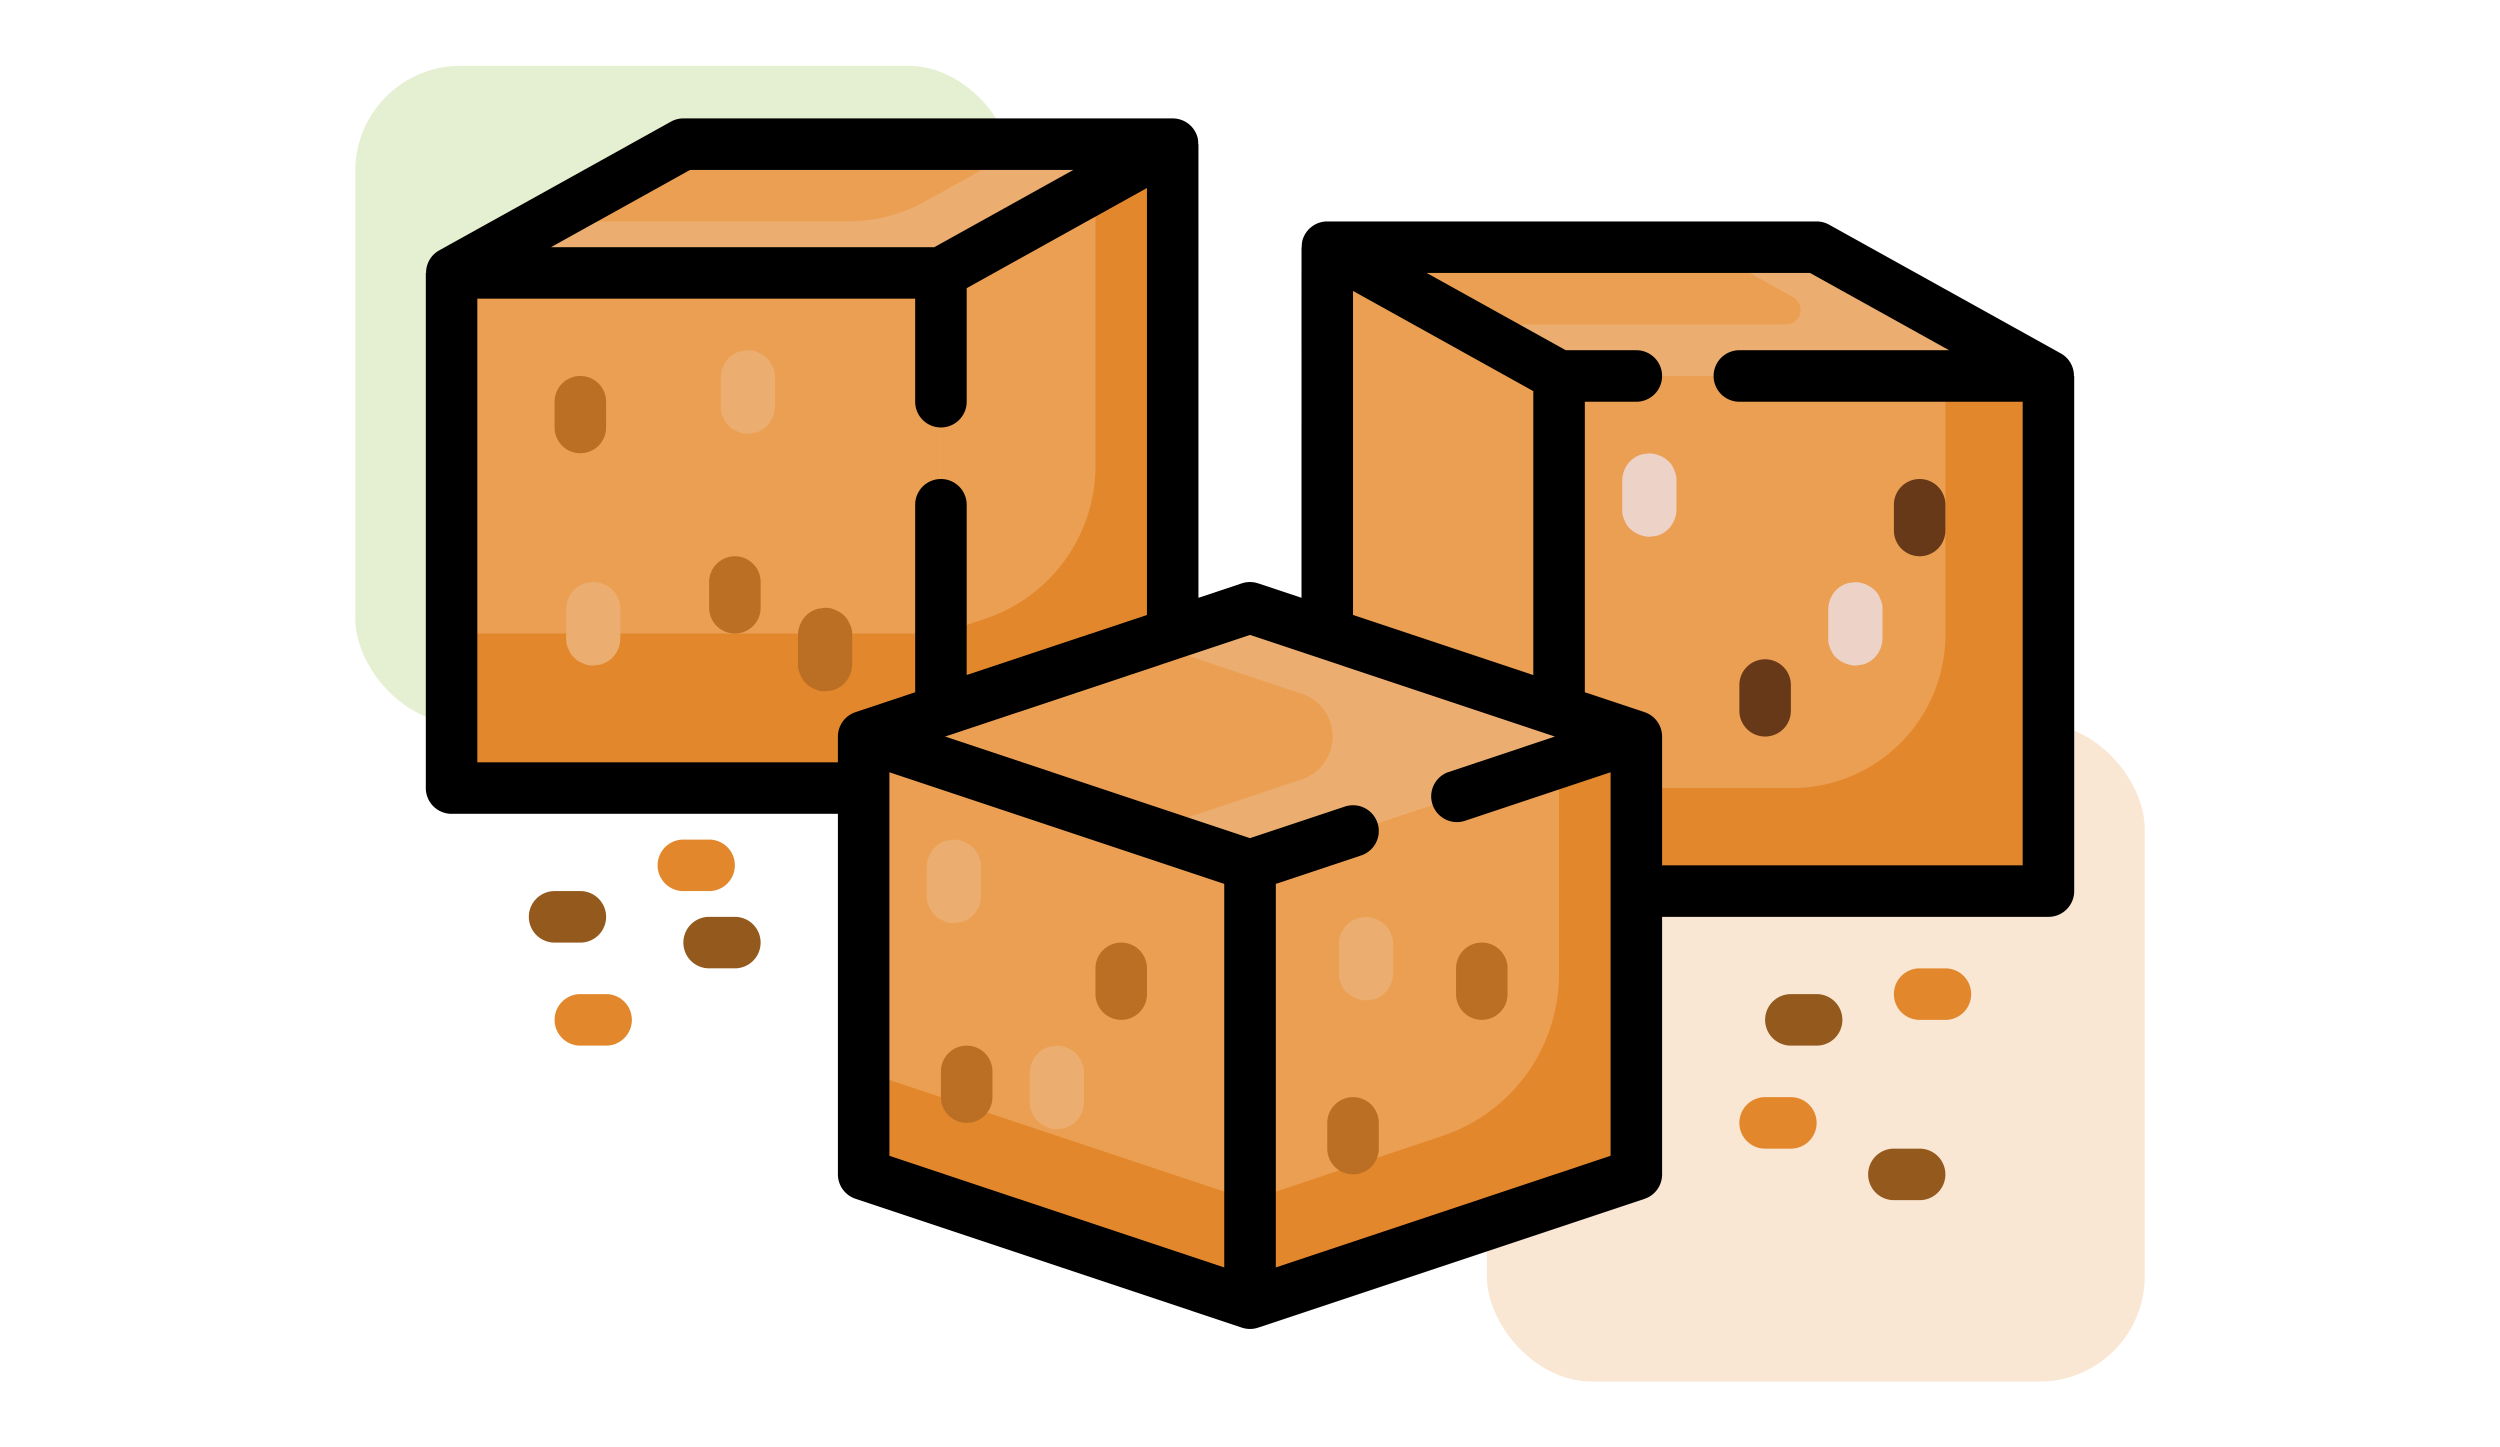 <svg xmlns="http://www.w3.org/2000/svg" width="190" height="110" viewBox="0 0 190 110">
  <g id="Grupo_223578" data-name="Grupo 223578" transform="translate(-180 -1574)">
    <g id="Grupo_153070" data-name="Grupo 153070" transform="translate(0 -1822)">
      <rect id="Rectángulo_40420" data-name="Rectángulo 40420" width="190" height="110" transform="translate(180 3396)" fill="none"/>
      <g id="Grupo_131655" data-name="Grupo 131655" transform="translate(0 -4286)">
        <rect id="Rectángulo_40418" data-name="Rectángulo 40418" width="50" height="50" rx="8" transform="translate(207 7687)" fill="#81af1d" opacity="0.2"/>
        <rect id="Rectángulo_40419" data-name="Rectángulo 40419" width="50" height="50" rx="8" transform="translate(293 7737)" fill="#e2872c" opacity="0.2"/>
      </g>
      <g id="azucar_3_" data-name="azucar (3)" transform="translate(212.362 3396)">
        <path id="Trazado_262692" data-name="Trazado 262692" d="M75.723,37.787,46.362,47.574,17,37.787l5.872-1.957,17.617-5.872L46.362,28l5.872,1.957L69.851,35.83Z" transform="translate(16.277 18.191)" fill="#eb9f52"/>
        <path id="Trazado_262693" data-name="Trazado 262693" d="M65.191,37.787,35.83,47.574,28,44.971l11.764-3.934a3.422,3.422,0,0,0,0-6.5L28,30.6l1.957-.646L35.83,28Z" transform="translate(26.808 18.191)" fill="#ebae70"/>
        <path id="Trazado_262694" data-name="Trazado 262694" d="M81.191,19V58.149H49.872V46.4L44,44.447V19Z" transform="translate(42.128 9.574)" fill="#eb9f52"/>
        <path id="Trazado_262695" data-name="Trazado 262695" d="M78.319,19V58.149H47v-7.83H58.821A11.669,11.669,0,0,0,70.489,38.651V19Z" transform="translate(45 9.574)" fill="#e2872c"/>
        <path id="Trazado_262696" data-name="Trazado 262696" d="M61.362,44.745V66.277L32,76.064V42.787L61.362,33Z" transform="translate(30.638 22.979)" fill="#eb9f52"/>
        <path id="Trazado_262697" data-name="Trazado 262697" d="M52.617,23.787V49.234L35,43.362V14Z" transform="translate(33.511 4.787)" fill="#eb9f52"/>
        <path id="Trazado_262698" data-name="Trazado 262698" d="M46.362,42.787V76.064L17,66.277V33Z" transform="translate(16.277 22.979)" fill="#eb9f52"/>
        <path id="Trazado_262699" data-name="Trazado 262699" d="M61.362,33V66.277L32,76.064v-7.83L46.6,63.36a12.986,12.986,0,0,0,8.887-12.312V34.957Z" transform="translate(30.638 22.979)" fill="#e2872c"/>
        <path id="Trazado_262700" data-name="Trazado 262700" d="M46.362,55.787v7.83L17,53.83V46Z" transform="translate(16.277 35.425)" fill="#e2872c"/>
        <path id="Trazado_262701" data-name="Trazado 262701" d="M37.617,10V47.191L20,53.064V19.787Z" transform="translate(19.149 0.957)" fill="#eb9f52"/>
        <path id="Trazado_262702" data-name="Trazado 262702" d="M37.617,10V47.191L20,53.064V47.191l3.347-1.116a12.275,12.275,0,0,0,8.4-11.647V13.269Z" transform="translate(19.149 0.957)" fill="#e2872c"/>
        <path id="Trazado_262703" data-name="Trazado 262703" d="M35,14l17.617,9.787H89.808L72.191,14Z" transform="translate(33.511 4.787)" fill="#eb9f52"/>
        <path id="Trazado_262704" data-name="Trazado 262704" d="M84.638,23.787H47.447L40.4,19.872H64.711A1.107,1.107,0,0,0,65.24,17.8L58.408,14h8.613Z" transform="translate(38.681 4.787)" fill="#ebae70"/>
        <path id="Trazado_262705" data-name="Trazado 262705" d="M55.808,10,38.191,19.787H1L18.617,10Z" transform="translate(0.957 0.957)" fill="#eb9f52"/>
        <path id="Trazado_262706" data-name="Trazado 262706" d="M55.808,10,38.191,19.787H1l7.047-3.915H31.105a12.078,12.078,0,0,0,5.931-1.546L44.827,10Z" transform="translate(0.957 0.957)" fill="#ebae70"/>
        <path id="Trazado_262707" data-name="Trazado 262707" d="M38.191,15V48.277l-5.872,1.957v3.915H1V15Z" transform="translate(0.957 5.745)" fill="#e2b298"/>
        <path id="Trazado_262708" data-name="Trazado 262708" d="M38.191,15V48.277l-5.872,1.957v3.915H1V15Z" transform="translate(0.957 5.745)" fill="#eb9f52"/>
        <path id="Trazado_262709" data-name="Trazado 262709" d="M38.191,29v5.872L32.319,36.83v3.915H1V29Z" transform="translate(0.957 19.149)" fill="#e2872c"/>
        <path id="Trazado_262710" data-name="Trazado 262710" d="M18.4,29.27a1.858,1.858,0,0,0-1.09-1.09A1.565,1.565,0,0,0,16.511,28l-.548.074a2.06,2.06,0,0,0-.91.53,2.148,2.148,0,0,0-.6,1.46v2.222a1.561,1.561,0,0,0,.178.795,1.858,1.858,0,0,0,1.09,1.09,1.565,1.565,0,0,0,.795.178l.548-.074a2.042,2.042,0,0,0,.91-.53,2.148,2.148,0,0,0,.6-1.46V30.065A1.561,1.561,0,0,0,18.4,29.27Z" transform="translate(13.832 18.192)" fill="#ba6f24"/>
        <path id="Trazado_262711" data-name="Trazado 262711" d="M9.4,28.27a1.541,1.541,0,0,0-.427-.664,1.553,1.553,0,0,0-.664-.427A1.565,1.565,0,0,0,7.511,27l-.548.074a2.06,2.06,0,0,0-.91.53,2.148,2.148,0,0,0-.6,1.46v2.222a1.52,1.52,0,0,0,.174.793,1.541,1.541,0,0,0,.427.664,1.553,1.553,0,0,0,.664.427,1.565,1.565,0,0,0,.795.178l.548-.074a2.042,2.042,0,0,0,.91-.53,2.148,2.148,0,0,0,.6-1.46V29.063A1.516,1.516,0,0,0,9.4,28.27Z" transform="translate(5.214 17.234)" fill="#ebae70"/>
        <path id="Trazado_262712" data-name="Trazado 262712" d="M15.4,19.27a1.858,1.858,0,0,0-1.09-1.09A1.565,1.565,0,0,0,13.511,18l-.548.074a2.06,2.06,0,0,0-.91.53,2.148,2.148,0,0,0-.6,1.46v2.222a1.561,1.561,0,0,0,.178.795,1.858,1.858,0,0,0,1.09,1.09,1.565,1.565,0,0,0,.795.178l.548-.074a2.042,2.042,0,0,0,.91-.53,2.148,2.148,0,0,0,.6-1.46V20.065A1.561,1.561,0,0,0,15.4,19.27Z" transform="translate(10.959 8.617)" fill="#ebae70"/>
        <path id="Trazado_262713" data-name="Trazado 262713" d="M23.4,38.27a1.858,1.858,0,0,0-1.09-1.09A1.565,1.565,0,0,0,21.511,37l-.548.074a2.06,2.06,0,0,0-.91.53,2.148,2.148,0,0,0-.6,1.46v2.222a1.561,1.561,0,0,0,.178.795,1.858,1.858,0,0,0,1.09,1.09,1.565,1.565,0,0,0,.795.178l.548-.074a2.042,2.042,0,0,0,.91-.53,2.148,2.148,0,0,0,.6-1.46V39.065A1.561,1.561,0,0,0,23.4,38.27Z" transform="translate(18.619 26.809)" fill="#ebae70"/>
        <path id="Trazado_262714" data-name="Trazado 262714" d="M27.4,46.27a1.858,1.858,0,0,0-1.09-1.09A1.565,1.565,0,0,0,25.511,45l-.548.074a2.06,2.06,0,0,0-.91.53,2.148,2.148,0,0,0-.6,1.46v2.222a1.56,1.56,0,0,0,.178.795,1.858,1.858,0,0,0,1.09,1.09,1.565,1.565,0,0,0,.795.178l.548-.074a2.042,2.042,0,0,0,.91-.53,2.148,2.148,0,0,0,.6-1.46V47.065A1.561,1.561,0,0,0,27.4,46.27Z" transform="translate(22.449 34.468)" fill="#ebae70"/>
        <path id="Trazado_262715" data-name="Trazado 262715" d="M50.4,23.27a1.541,1.541,0,0,0-.427-.664,2.3,2.3,0,0,0-1.458-.6l-.548.074a2.06,2.06,0,0,0-.91.53,2.148,2.148,0,0,0-.6,1.46v2.222a1.56,1.56,0,0,0,.178.795,1.541,1.541,0,0,0,.427.664,2.3,2.3,0,0,0,1.458.6l.548-.074a2.042,2.042,0,0,0,.91-.53,2.148,2.148,0,0,0,.6-1.46V24.065A1.561,1.561,0,0,0,50.4,23.27Z" transform="translate(44.47 12.447)" fill="#edd2c8"/>
        <path id="Trazado_262716" data-name="Trazado 262716" d="M39.4,41.27a1.541,1.541,0,0,0-.427-.664,2.3,2.3,0,0,0-1.458-.6l-.548.074a2.06,2.06,0,0,0-.91.53,2.148,2.148,0,0,0-.6,1.46v2.222a1.561,1.561,0,0,0,.178.795,1.541,1.541,0,0,0,.427.664,2.3,2.3,0,0,0,1.458.6l.548-.074a2.042,2.042,0,0,0,.91-.53,2.148,2.148,0,0,0,.6-1.46V42.065A1.561,1.561,0,0,0,39.4,41.27Z" transform="translate(33.938 29.681)" fill="#ebae70"/>
        <path id="Trazado_262717" data-name="Trazado 262717" d="M58.4,28.27a1.541,1.541,0,0,0-.427-.664,2.3,2.3,0,0,0-1.458-.6l-.548.074a2.06,2.06,0,0,0-.91.53,2.148,2.148,0,0,0-.6,1.46v2.222a1.561,1.561,0,0,0,.178.795,1.541,1.541,0,0,0,.427.664,2.3,2.3,0,0,0,1.458.6l.548-.074a2.042,2.042,0,0,0,.91-.53,2.148,2.148,0,0,0,.6-1.46V29.065A1.56,1.56,0,0,0,58.4,28.27Z" transform="translate(52.129 17.234)" fill="#edd2c8"/>
        <g id="Grupo_153072" data-name="Grupo 153072" transform="translate(0 9)">
          <path id="Trazado_262718" data-name="Trazado 262718" d="M124.268,26.864l-17.617-9.787a1.94,1.94,0,0,0-.949-.247H68.511A1.956,1.956,0,0,0,66.616,18.3a2,2,0,0,0-.043.491h-.02V45.434l-3.3-1.1a1.972,1.972,0,0,0-1.239,0l-3.294,1.1V10.957H58.7a1.905,1.905,0,0,0-.043-.491A1.956,1.956,0,0,0,56.766,9H19.574a1.94,1.94,0,0,0-.949.247L1.008,19.034A1.938,1.938,0,0,0,.02,20.745H0V59.894a1.956,1.956,0,0,0,1.957,1.957H31.319v27.4a1.953,1.953,0,0,0,1.339,1.856L62.02,100.9a1.93,1.93,0,0,0,1.237,0l29.362-9.787a1.953,1.953,0,0,0,1.339-1.856V69.681h29.362a1.956,1.956,0,0,0,1.957-1.957V28.574h-.02a1.938,1.938,0,0,0-.989-1.711Zm-53.8-4.751,13.7,7.612V51.306l-13.7-4.567Zm-50.387-9.2H49.212L38.644,18.787H9.511ZM3.915,57.936V22.7H37.191v7.83a1.957,1.957,0,1,0,3.915,0V21.9l13.7-7.613V46.738L41.106,51.3V38.362a1.957,1.957,0,1,0-3.915,0v14.25l-4.533,1.511a1.953,1.953,0,0,0-1.339,1.856v1.957Zm31.319.758,25.447,8.482V96.327L35.234,87.844ZM64.6,96.327V67.175l6.491-2.163A1.957,1.957,0,1,0,69.847,61.3l-7.209,2.4L39.466,55.979l23.172-7.724L85.81,55.979,77.679,58.69A1.957,1.957,0,0,0,78.918,62.4l11.124-3.709v29.15ZM93.957,65.766V55.979a1.953,1.953,0,0,0-1.339-1.856l-4.533-1.511V30.532H92a1.957,1.957,0,0,0,0-3.915H86.635L76.066,20.745H105.2l10.568,5.872H99.83a1.957,1.957,0,0,0,0,3.915h21.532V65.766Z" transform="translate(0 -9)"/>
          <path id="Trazado_262719" data-name="Trazado 262719" d="M41.957,41A1.956,1.956,0,0,0,40,42.957v1.957a1.957,1.957,0,1,0,3.915,0V42.957A1.956,1.956,0,0,0,41.957,41Z" transform="translate(38.298 21.638)" fill="#ba6f24"/>
          <path id="Trazado_262720" data-name="Trazado 262720" d="M52.957,30A1.956,1.956,0,0,0,51,31.957v1.957a1.957,1.957,0,1,0,3.915,0V31.957A1.956,1.956,0,0,0,52.957,30Z" transform="translate(48.83 11.106)" fill="#683919"/>
          <path id="Trazado_262721" data-name="Trazado 262721" d="M58.957,23A1.956,1.956,0,0,0,57,24.957v1.957a1.957,1.957,0,1,0,3.915,0V24.957A1.956,1.956,0,0,0,58.957,23Z" transform="translate(54.574 4.404)" fill="#683919"/>
          <path id="Trazado_262722" data-name="Trazado 262722" d="M12.957,26A1.956,1.956,0,0,0,11,27.957v1.957a1.957,1.957,0,1,0,3.915,0V27.957A1.956,1.956,0,0,0,12.957,26Z" transform="translate(10.532 7.277)" fill="#ba6f24"/>
          <path id="Trazado_262723" data-name="Trazado 262723" d="M6.957,19A1.956,1.956,0,0,0,5,20.957v1.957a1.957,1.957,0,1,0,3.915,0V20.957A1.956,1.956,0,0,0,6.957,19Z" transform="translate(4.787 0.574)" fill="#ba6f24"/>
          <path id="Trazado_262724" data-name="Trazado 262724" d="M36.957,47A1.956,1.956,0,0,0,35,48.957v1.957a1.957,1.957,0,0,0,3.915,0V48.957A1.956,1.956,0,0,0,36.957,47Z" transform="translate(33.511 27.383)" fill="#ba6f24"/>
          <path id="Trazado_262725" data-name="Trazado 262725" d="M21.957,45A1.956,1.956,0,0,0,20,46.957v1.957a1.957,1.957,0,1,0,3.915,0V46.957A1.956,1.956,0,0,0,21.957,45Z" transform="translate(19.149 25.468)" fill="#ba6f24"/>
          <path id="Trazado_262726" data-name="Trazado 262726" d="M27.957,41A1.956,1.956,0,0,0,26,42.957v1.957a1.957,1.957,0,1,0,3.915,0V42.957A1.956,1.956,0,0,0,27.957,41Z" transform="translate(24.894 21.638)" fill="#ba6f24"/>
          <path id="Trazado_262727" data-name="Trazado 262727" d="M7.915,39H5.957a1.957,1.957,0,1,0,0,3.915H7.915a1.957,1.957,0,1,0,0-3.915Z" transform="translate(3.83 19.723)" fill="#94591c"/>
          <path id="Trazado_262728" data-name="Trazado 262728" d="M10,41.957a1.956,1.956,0,0,0,1.957,1.957h1.957a1.957,1.957,0,1,0,0-3.915H11.957A1.956,1.956,0,0,0,10,41.957Z" transform="translate(9.574 20.681)" fill="#94591c"/>
          <path id="Trazado_262729" data-name="Trazado 262729" d="M12.915,37H10.957a1.957,1.957,0,1,0,0,3.915h1.957a1.957,1.957,0,1,0,0-3.915Z" transform="translate(8.617 17.808)" fill="#e2872c"/>
          <path id="Trazado_262730" data-name="Trazado 262730" d="M8.915,43H6.957a1.957,1.957,0,0,0,0,3.915H8.915a1.957,1.957,0,0,0,0-3.915Z" transform="translate(4.787 23.553)" fill="#e2872c"/>
          <path id="Trazado_262731" data-name="Trazado 262731" d="M51,48.957a1.956,1.956,0,0,0,1.957,1.957h1.957a1.957,1.957,0,1,0,0-3.915H52.957A1.956,1.956,0,0,0,51,48.957Z" transform="translate(48.83 27.383)" fill="#e2872c"/>
          <path id="Trazado_262732" data-name="Trazado 262732" d="M56,50.957a1.956,1.956,0,0,0,1.957,1.957h1.957a1.957,1.957,0,1,0,0-3.915H57.957A1.956,1.956,0,0,0,56,50.957Z" transform="translate(53.617 29.298)" fill="#94591c"/>
          <path id="Trazado_262733" data-name="Trazado 262733" d="M55.915,46.915a1.957,1.957,0,0,0,0-3.915H53.957a1.957,1.957,0,1,0,0,3.915Z" transform="translate(49.787 23.553)" fill="#94591c"/>
          <path id="Trazado_262734" data-name="Trazado 262734" d="M60.915,45.915a1.957,1.957,0,1,0,0-3.915H58.957a1.957,1.957,0,1,0,0,3.915Z" transform="translate(54.574 22.596)" fill="#e2872c"/>
        </g>
      </g>
    </g>
  </g>
</svg>
